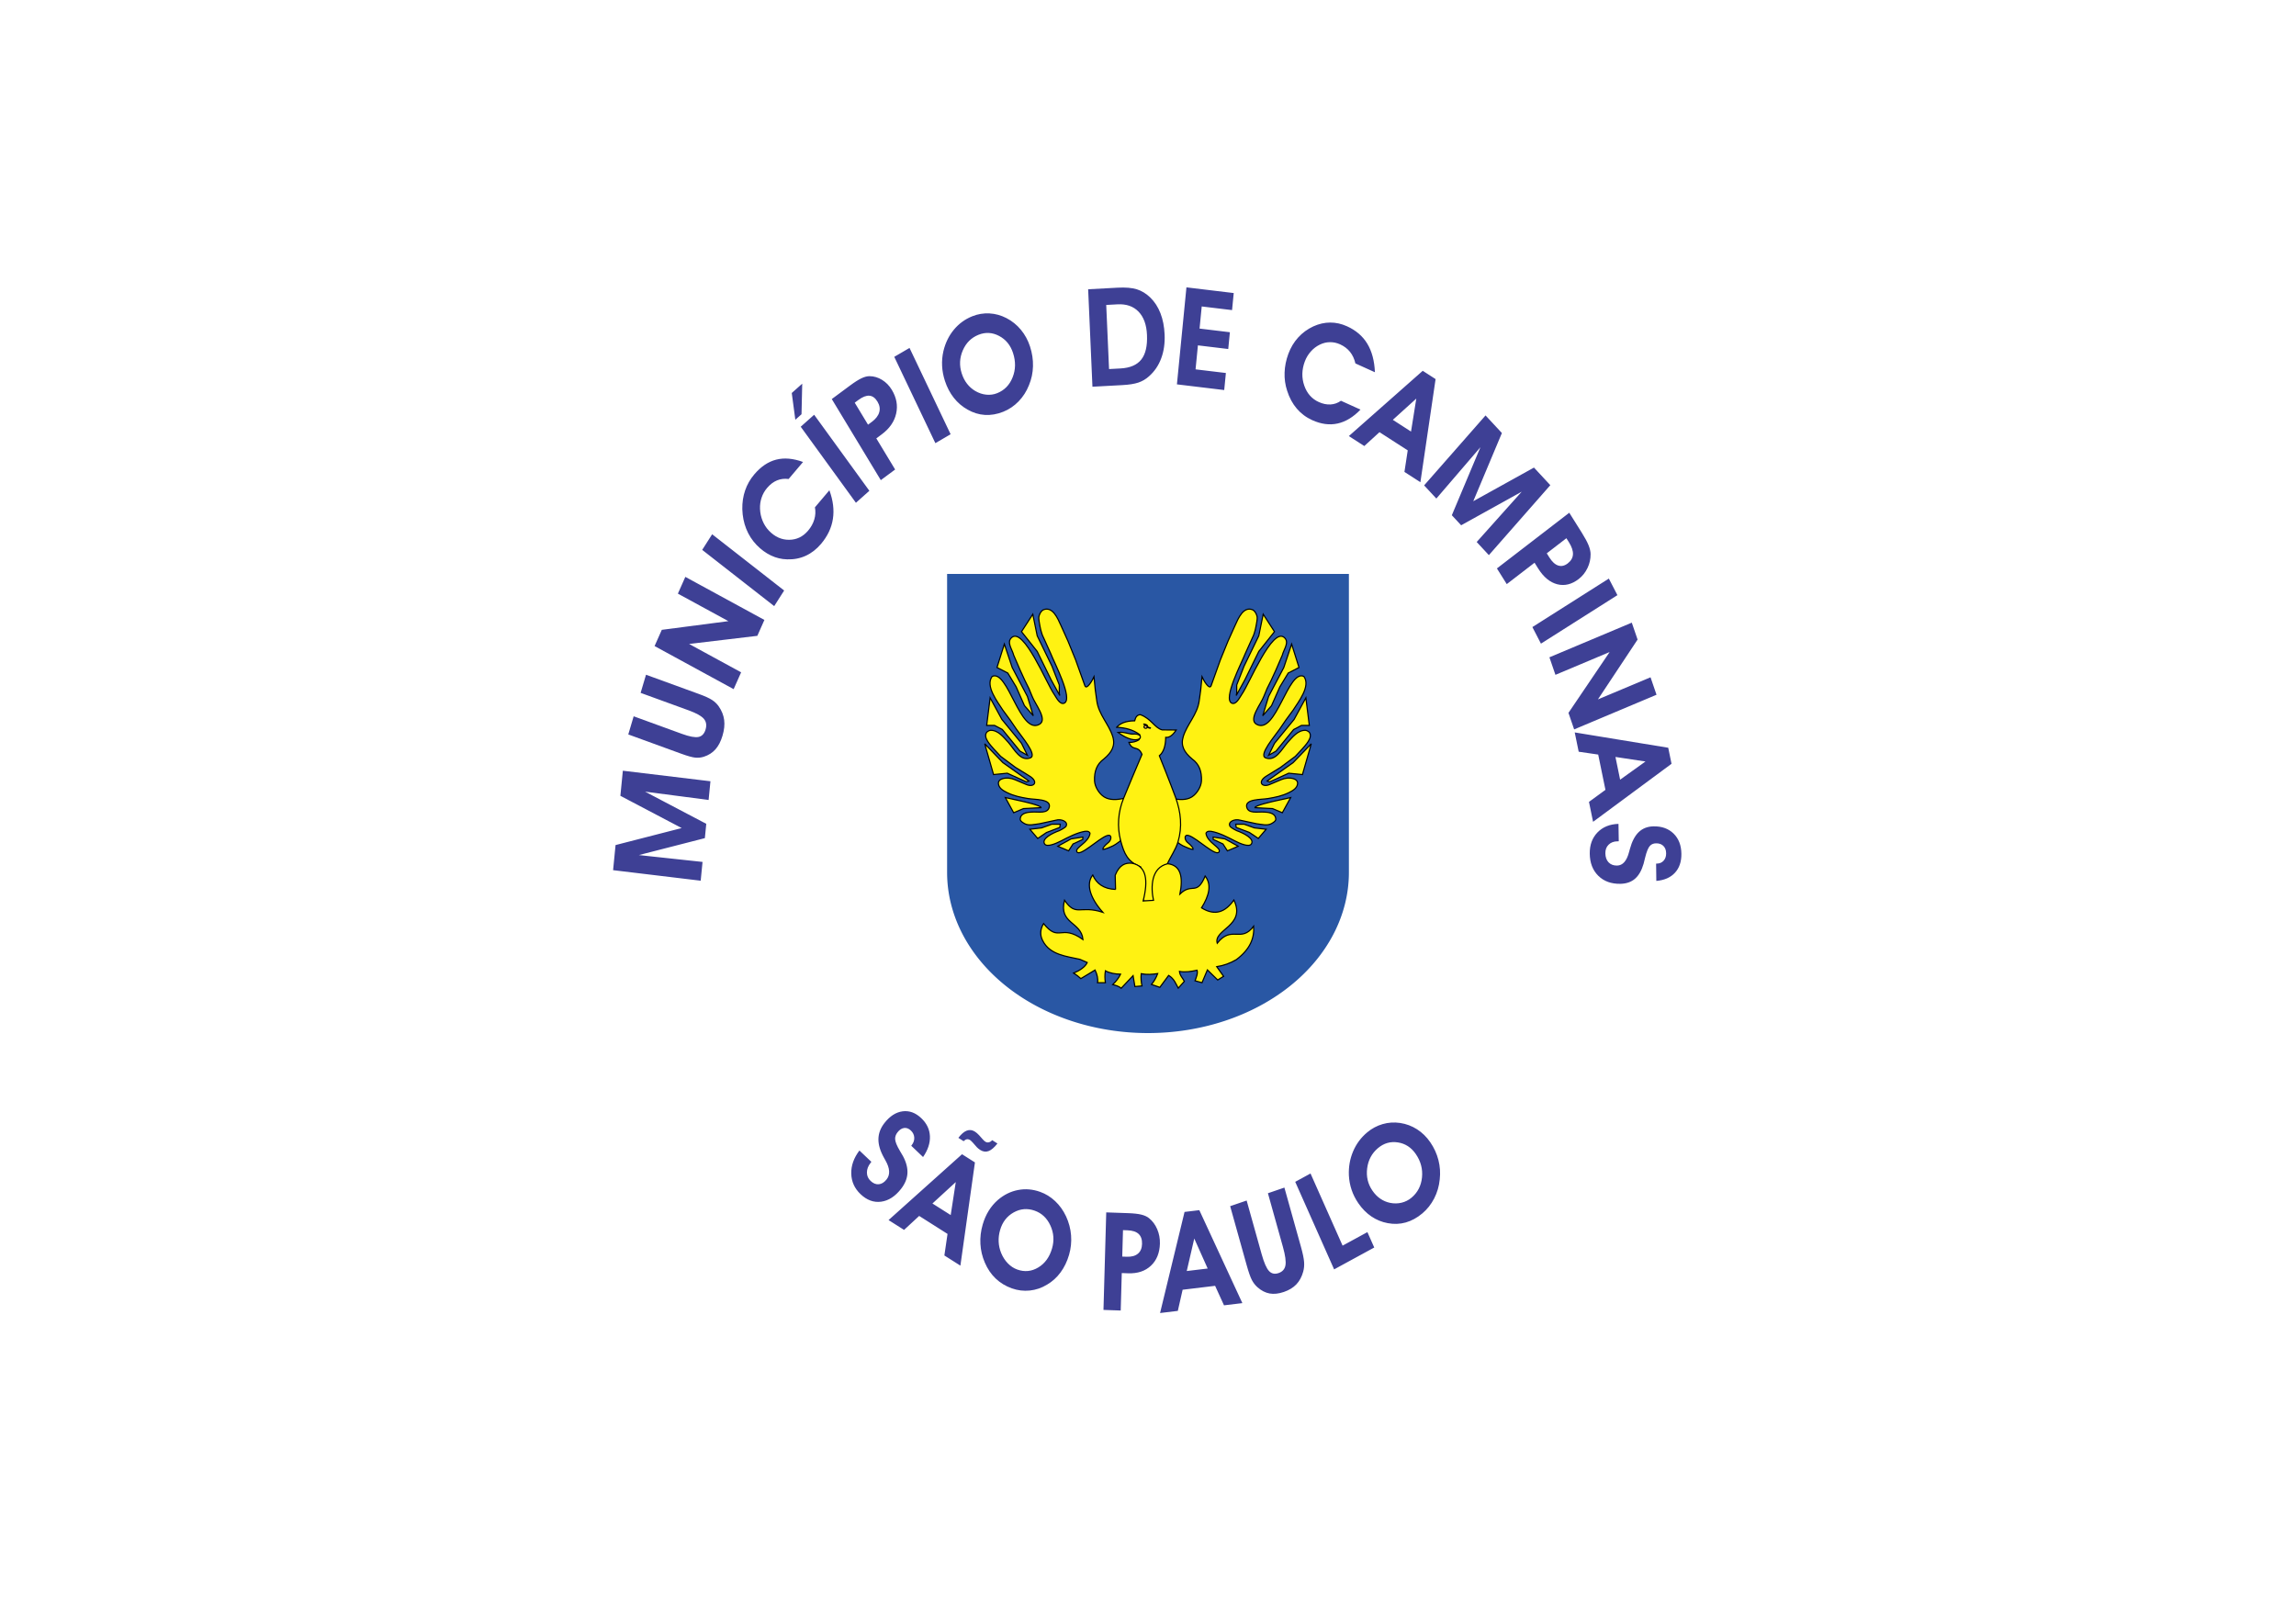 <svg height="700" viewBox="-1000 -700 2000 1400" width="1000" xmlns="http://www.w3.org/2000/svg" xmlns:xlink="http://www.w3.org/1999/xlink"><rect x="-1000" y="-700" width="2000" height="1400" fill="#808080" stroke="none"/><rect fill="#fff" height="100%" width="100%" x="-50%" y="-50%"/><path d="m-175-200h350v260a175 140 0 0 1 -350 0z" fill="#2957a4"/><g id="a"><path d="m-91.124-168.762c-1.233.576-2.501 2.157-3.113 3.628-.876 2.105-1.239 2.74-.546 6.819.858 5.044 1.613 9.625 3.827 13.896l6.325 14.04c2.768 7.297 19.565 39.07 11.7 42.973-4.009 1.722-7.137-5.407-8.903-7.877-6.296-8.802-26.406-58.618-36.924-49.289-4.66 4.133.472 10.114 1.812 15.462l5.606 12.974 4.121 8.959 3.462 6.95 2.805 6.797c2.566 6.844 13.736 20.236 6.429 24.405-16.975 9.686-27.431-48.046-41.211-41.705-6.264 8.393 4.719 22.126 9.397 29.5l6.263 8.496 5.603 8.186c4.025 5.834 18.093 22.062 12.197 24.712-8.692 3.542-13.885-6.935-19.284-13.283-4.222-4.578-8.918-10.77-15.495-10.656-1.142.062-2.244.674-3.136 1.389-4.225 4.648 3.601 12.115 6.103 15.137l5.769 6.177 12.857 9.578 12.032 7.414c8.447 5.048 4.277 10.423-2.487 7.567-3.292-1.39-9.875-4.169-9.875-4.169-3.617-1.527-7.382-1.96-10.878-.928-2.359.696-3.828 2.242-3.626 4.326.379 3.917 4.026 6.03 7.417 7.722 6.153 3.069 12.174 4.202 18.445 5.252 5.994 1.004 19.89.282 18.48 7.258-1.235 6.104-9.068 4.201-14.838 4.481-4.425.096-9.151 1.088-10.22 4.478-.152.812-.467 1.704-.164 2.472.497 1.26 1.838 2.029 2.967 2.779 4.179 2.671 9.031.957 13.684.464l14.339-3.09c4.462-1.387 11.11 1.232 8.737 5.407-1.497 1.727-5.769 3.706-5.769 3.706-6.29 2.252-15.704 6.998-12.857 11.584 1.883 3.035 9.557-.143 14.341-2.626 6.674-3.464 13.707-7.091 20.607-8.34 1.156-.065 2.449-.255 3.461.309.561.313 1.09.904 1.155 1.544-1.16 8.13-13.664 12.359-11.375 16.063 2.701 4.37 18.71-11.602 26.207-14.211 4.294-1.494 4.048 3.285 1.649 5.561-1.915 1.576-3.733 3.19-5.109 5.251v1.237l1.649-.308c1.656-.461 3.21-1.168 4.78-1.854 3.345-1.203 6.05-3.356 8.902-5.405 0 0-.491-10.093-.328-15.137.123-3.822.464-7.642.989-11.431.481-3.479 1.977-10.349 1.977-10.349-5.66 1.32-12.162 1.763-16.98-1.235-4.549-2.831-8.175-9.029-8.406-13.9-.393-8.269 1.926-14.737 8.078-19.152 6.977-5.84 10.223-11.621 7.746-19.617-3.368-10.77-12.209-19.082-13.846-30.891l-1.317-9.422-1.155-11.68c-1.598 3.487-6.395 11.611-7.911 7.818l-8.078-22.55-6.596-16.219-6.262-13.9c-2.819-6.258-7.223-16.717-15.224-13.55z" fill="#fff212" stroke="#000"/><path d="m-110.177-149.697 9.829-15.212 3.844 18.815 12.819 26.421 6.407 16.414v7.207l.426 2.001-7.69-14.012-11.962-24.42z" fill="#fff212" stroke="#000"/><path d="m-125.128-138.888 6.832 20.416 13.247 25.22 5.125 16.814-7.688-8.806-7.263-16.414-7.262-12.008-9.402-4.806z" fill="#fff212" stroke="#000"/><path d="m-137.521-92.05 10.254 18.815 17.09 20.818 5.128 10.409-6.411-3.602-15.378-18.816-6.835-3.604h-6.837z" fill="#fff212" stroke="#000"/><path d="m-142.218-52.017 7.688 26.82 11.962-1.201 16.663 7.606 2.139-.8-22.645-16.012z" fill="#fff212" stroke="#000"/><path d="m-124.277-5.178 7.264 13.21 8.545-3.602 15.382-.801c0-2.002-16.664-5.606-16.664-5.606l-14.526-3.201z" fill="#fff212" stroke="#000"/><path d="m-102.913 22.443 6.837 8.005 7.688-5.204 11.536-4.403.427-2.803h-7.261l-8.974 3.204z" fill="#fff212" stroke="#000"/><path d="m-78.561 37.255 9.4 4.003 3.845-6.003 8.544-4.004v-2.003l-10.253 1.603z" fill="#fff212" stroke="#000"/></g><use transform="scale(-1 1)" xlink:href="#a"/><g stroke="#000"><path d="m-27.292-66.429c2.994-3.319 7.677-5.539 15.676-5.615.793-3.354 2.255-5.22 4.971-5.329 9.574 3.517 12.313 11.493 18.983 13.237l12.227.109c-3.043 4.658-6.09 6.793-9.13 6.405-.138 6.943-1.573 12.674-5.555 16.013 0 0 9.722 24.09 14.194 36.454 4.599 12.716 5.905 25.601 2.052 38.58-2.035 6.853-6.506 12.856-9.413 19.444-4.463 10.114-11.735 32.802-11.735 32.802l-9.102-.673-2.233-29.727c-11.458-4.617-14.353-11.418-17.427-22.767-3.228-11.919-2.345-25.2 2.473-36.882 5.268-12.772 9.845-23.868 16.09-38.432-3.507-8.334-8.169-2.343-11.392-10.407 3.426.052 6.273-.75 8.545-2.138 1.247-1.557 1.531-3.113.856-4.669-5.828-4.365-12.713-6.006-20.081-6.405z" fill="#fff212"/><path d="m-28.254 74.876c-10.429-.448-16.61-5.073-19.887-12.557-6.386 8.143-1.766 20.7 8.838 32.491-20.076-6.579-23.195 4.299-33.435-10.545-5.274 20.636 14.669 18.647 16.102 34.257-19.596-13.996-20.675 2.962-34.341-13.919-2.791 4.75-3.402 9.634-.827 14.72 6.261 12.774 21.353 13.844 32.47 16.413l6.407 2.803c-1.742 3.854-6.543 7.029-11.864 9.207 2.284 1.434 4.389 3.034 6.309 4.805l12.392-7.481c1.964 4.198 2.674 7.892 2.133 11.084h6.837c-.471-3.324-.601-6.751 0-10.408 3.94 2.145 8.57 2.842 13.22 2.974-1.567 3.176-3.815 6.193-6.813 9.037 2.701.601 6.119 1.907 7.375 3.178l10.337-10.968 1.59 9.493 6.176-.526c-.703-3.171-1.069-6.798-.694-10.637 4.698.943 9.665.605 14.366-.126-1.261 3.488-3.063 6.64-5.394 9.459l7.263 2.528 7.689-10.409c4.798 2.846 6.416 7.599 8.352 11.115l5.322-5.91c-1.426-2.895-3.922-5.034-4.272-8.682 5.157.924 10.218.058 15.377-1.029.724 3.103-.724 6.08-1.792 9.185l6.069 1.68 4.698-11.163 8.97 8.807 5.128-3.203-5.982-8.407c5.864-.902 11.582-2.882 17.088-6.13 12.172-9.143 15.794-18.952 15.087-29.098-11.119 14.865-19.152-1.187-31.748 14.811-3.474-12.04 25.38-15.158 14.528-37.63-7.294 10.317-16.256 14.251-28.2 6.804 6.73-10.754 8.965-20.3 3.176-27.7-7.46 17.799-11.296 5.308-21.974 15.692 2.922-15.035.705-25.129-10.678-26.421-14.605 3.383-14.819 20.486-12.367 31.877l-8.996.548c4.547-18.086 2.924-30.513-9.698-32.844-5.792-.613-11.016 1.357-14.658 10.469l.321 12.358z" fill="#fff212"/><path d="m-26.145-61.944c6.413-.669 9.931 2.086 14.525 1.359 10.685.306 3.626 12.144-14.525-1.359z" fill="#fff212"/><path d="m-2-68.009c.821 0 1.487.562 1.487 1.25 0 .692-.666 1.256-1.487 1.256-.823 0-1.5-.563-1.5-1.256 0-.693.667-1.256 1.5-1.256z" fill="#ffce6c"/></g><path d="m-3.375-69.75c-.353-.072-.711.145-.812.5-.124.386.171.816.562.875.227.047.463.069.688.125.466.122.916.278 1.312.562.267.175.281.535.375.812.131.441.431.807.812 1.062.665.434 1.481.608 2.25.75.355.063.721-.203.812-.562.12-.39-.168-.765-.562-.812-.545-.098-1.141-.214-1.625-.5-.24-.123-.241-.394-.312-.625-.126-.468-.42-.899-.812-1.188-.781-.569-1.757-.812-2.688-1z"/><path d="m-388.035 50.897-1.609 16.362-76.305-9.182 2.147-21.869 57.608-14.813-53.402-28.091 2.148-21.868 76.304 9.182-1.597 16.303-55.343-7.24 53.302 28.019-1.225 12.479-57.496 14.747 55.467 5.972zm-64.682-111.065 4.688-15.806 42.069 15.319c6.58 2.394 11.372 3.28 14.393 2.68 3.001-.609 5.063-2.77 6.171-6.498 1.106-3.729.604-6.828-1.485-9.289-2.108-2.466-6.441-4.903-13.019-7.302l-42.067-15.315 4.693-15.804 46.285 16.853c5.128 1.867 8.897 3.595 11.274 5.154 2.395 1.565 4.32 3.439 5.831 5.624 2.587 3.733 4.147 7.657 4.684 11.776.534 4.136.057 8.682-1.427 13.678-1.482 4.996-3.539 8.97-6.181 11.95-2.643 2.959-5.999 5.092-10.081 6.396-2.389.769-4.856 1.044-7.453.79-2.594-.253-6.619-1.362-12.092-3.351l-46.283-16.855zm98.29-54.113-6.513 14.66-68.868-37.531 6.285-14.14 58.006-7.565-43.995-23.972 6.491-14.607 68.87 37.528-6.15 13.839-59.439 7.094 45.312 24.693zm28.819-57.679-62.718-48.997 8.661-13.595 62.717 48.998-8.66 13.593zm25.126-125.563-12.562 14.818c-3.641-.481-7.03-.069-10.159 1.239-3.135 1.306-6.013 3.509-8.639 6.602-2.118 2.499-3.704 5.302-4.747 8.424-1.07 3.125-1.514 6.386-1.376 9.803.141 3.592.874 7.062 2.241 10.369 1.365 3.306 3.203 6.175 5.539 8.604 5.124 5.333 10.965 7.962 17.534 7.931 6.566-.033 12.085-2.689 16.561-7.976 2.577-3.038 4.383-6.299 5.415-9.787 1.035-3.491 1.202-7.006.541-10.535l12.588-14.847c3.266 8.837 4.278 17.163 3.061 24.97-1.214 7.811-4.675 15.065-10.354 21.762-3.94 4.648-8.387 8.085-13.341 10.345-4.951 2.259-10.319 3.288-16.149 3.098-4.88-.099-9.583-1.217-14.1-3.371-4.518-2.127-8.699-5.194-12.544-9.19-3.896-4.055-6.892-8.728-9.004-14.01-2.093-5.27-3.239-10.996-3.413-17.163-.111-5.778.702-11.217 2.453-16.313 1.741-5.106 4.407-9.768 7.99-13.99 5.752-6.785 12.124-11.067 19.127-12.835 6.987-1.774 14.768-1.089 23.336 2.052zm46.059 35.526-48.093-66.247 11.707-10.424 48.096 66.247zm-52.782-72.325-3.112-23.303 9.115-8.117-.617 26.626-5.386 4.794zm63.326 4.296 3.291-2.437c3.467-2.571 5.642-5.386 6.485-8.432.853-3.031.337-6.102-1.546-9.214-1.926-3.198-4.267-4.917-7.01-5.16-2.746-.244-5.952 1.011-9.601 3.713l-3.202 2.373 11.583 19.156zm23.61 39.06-12.485 9.255-42.697-70.635 15.861-11.761c4.023-2.983 7.357-5.095 9.965-6.333 2.61-1.235 4.961-1.857 7.051-1.841 3.806.027 7.455 1.087 10.902 3.208 3.47 2.127 6.309 5.032 8.532 8.709 4.084 6.756 5.343 13.668 3.757 20.688-1.591 7.033-5.797 13.075-12.632 18.139l-4.65 3.45 16.396 27.12zm35.043-22.969-35.797-75.191 13.29-7.759 35.794 75.193-13.287 7.757zm22.975-60.717c1.119 3.452 2.67 6.456 4.665 9.006 1.981 2.557 4.387 4.667 7.199 6.319 3.083 1.778 6.275 2.836 9.559 3.159 3.275.325 6.426-.107 9.42-1.3 6.335-2.526 10.824-7.131 13.483-13.826 2.668-6.677 2.781-13.732.364-21.175-2.218-6.823-6.259-11.777-12.141-14.875-5.885-3.097-11.844-3.433-17.904-1.017-6.314 2.519-10.882 7.052-13.726 13.607-2.839 6.553-3.145 13.26-.92 20.101zm-14.653 6.458c-1.426-4.388-2.25-8.738-2.45-13.064-.216-4.318.167-8.602 1.14-12.843 1.703-7.182 4.748-13.393 9.113-18.671 4.365-5.275 9.745-9.201 16.127-11.742 4.792-1.915 9.748-2.722 14.864-2.454 5.119.268 10.058 1.645 14.816 4.091 4.9 2.554 9.1 5.942 12.598 10.181 3.496 4.218 6.149 9.091 7.936 14.584 1.853 5.696 2.725 11.428 2.572 17.142-.128 5.724-1.29 11.209-3.467 16.459-2.146 5.453-5.183 10.176-9.089 14.216-3.896 4.009-8.369 7.02-13.397 9.025-5.381 2.147-10.689 3.053-15.914 2.744-5.212-.313-10.247-1.866-15.125-4.643-4.657-2.613-8.659-6.037-11.981-10.259-3.344-4.238-5.921-9.159-7.743-14.765zm152.993-10.829c8.301-.45 14.333-3.028 18.067-7.762 3.739-4.711 5.38-11.884 4.957-21.492-.389-8.816-2.848-15.567-7.358-20.232-4.511-4.659-10.641-6.783-18.351-6.366l-9.794.531 2.464 55.863 10.015-.541zm1.577 14.517-26.06 1.411-3.744-84.904 25.641-1.384c6.954-.378 12.543.097 16.8 1.423 4.238 1.328 8.147 3.726 11.719 7.205 3.784 3.686 6.723 8.233 8.837 13.665 2.094 5.414 3.305 11.572 3.609 18.457.335 7.684-.656 14.637-2.993 20.87-2.314 6.23-5.868 11.428-10.656 15.639-2.7 2.44-5.773 4.24-9.202 5.406-3.442 1.162-8.074 1.894-13.951 2.211zm88.715 4.307-41.194-4.957 8.294-84.506 41.19 4.958-1.457 14.856-26.418-3.178-1.892 19.274 26.42 3.178-1.435 14.618-26.415-3.178-2.053 20.897 26.419 3.181-1.457 14.856zm131.269-15.511-16.989-7.681c-.904-3.938-2.463-7.293-4.685-10.062-2.226-2.77-5.114-4.958-8.663-6.561-2.861-1.294-5.798-1.93-8.803-1.889-3.017.012-5.922.72-8.758 2.087-2.976 1.431-5.637 3.435-7.936 6.035-2.301 2.596-4.058 5.523-5.269 8.809-2.659 7.213-2.78 14.192-.403 20.972 2.379 6.78 6.596 11.528 12.661 14.269 3.48 1.574 6.878 2.267 10.188 2.086 3.315-.183 6.338-1.268 9.074-3.217l17.028 7.696c-6.281 6.546-12.933 10.572-19.951 12.116-7.024 1.539-14.374.562-22.058-2.91-5.329-2.405-9.824-5.774-13.498-10.082-3.68-4.311-6.474-9.49-8.404-15.592-1.663-5.076-2.409-10.341-2.211-15.783.177-5.432 1.265-10.855 3.256-16.263 2.016-5.481 4.883-10.253 8.583-14.327 3.692-4.056 8.109-7.291 13.242-9.681 4.828-2.187 9.709-3.296 14.628-3.311 4.932-.031 9.817 1.055 14.665 3.247 7.779 3.519 13.669 8.569 17.668 15.174 4.004 6.588 6.215 14.883 6.633 24.868zm31.459 51.678 4.594-28.714-20.44 18.502 15.846 10.212zm-27.473.529-13.237 12.082-13.449-8.672 64.361-56.867 11.194 7.219-13.228 89.822-13.903-8.959 2.865-18.767-24.604-15.859zm49.533 57.835-10.654-11.473 53.51-60.939 14.242 15.334-24.931 59.4 52.87-29.309 14.236 15.334-53.511 60.938-10.612-11.431 39.222-43.836-52.754 29.261-8.127-8.752 24.905-59.254-38.395 44.726zm96.186 47.717 2.259 3.6c2.382 3.797 4.957 6.155 7.723 7.036 2.752.894 5.516.269 8.291-1.87 2.854-2.193 4.364-4.812 4.539-7.856.169-3.044-1.015-6.573-3.52-10.565l-2.2-3.501-17.093 13.155zm-34.851 26.825-8.577-13.661 63.027-48.513 10.898 17.36c2.764 4.402 4.726 8.055 5.888 10.923 1.166 2.865 1.765 5.463 1.791 7.773.04 4.218-.852 8.278-2.709 12.132-1.859 3.876-4.434 7.072-7.71 9.596-6.03 4.641-12.246 6.152-18.618 4.526-6.372-1.643-11.904-6.195-16.598-13.675l-3.19-5.088-24.201 18.626zm22.312 37.424 66.609-42.243 7.463 14.437-66.605 42.242-7.468-14.435zm20.082 41.613-5.243-15.275 71.757-30.183 5.053 14.731-34.567 52.141 45.834-19.279 5.223 15.215-71.753 30.186-4.944-14.419 35.848-52.976-47.206 19.86zm56.346 91.348 22.097-15.856-26.159-3.944 4.062 19.8zm-19.085-21.888-17.003-2.482-3.449-16.811 81.448 13.347 2.869 13.99-68.341 50.544-3.566-17.372 14.348-10.475-6.306-30.742zm17.66 60.371.242 15.18-1.11.021c-3.223.047-5.803 1.022-7.722 2.927-1.938 1.885-2.878 4.388-2.837 7.495.039 3.346.974 5.986 2.816 7.909 1.824 1.905 4.299 2.845 7.395 2.797 4.949-.076 8.445-4.061 10.485-11.962.272-.997.498-1.82.65-2.4 1.787-6.643 4.374-11.584 7.753-14.826 3.392-3.241 7.711-4.902 12.946-4.981 7.196-.11 12.998 2.008 17.424 6.346 4.413 4.356 6.664 10.199 6.756 17.55.085 6.894-1.788 12.404-5.624 16.548-3.815 4.146-9.22 6.52-16.209 7.084l-.189-15.063.627-.009c2.467-.038 4.434-.883 5.922-2.544 1.492-1.656 2.222-3.797 2.186-6.449-.035-2.728-.835-4.847-2.402-6.397-1.566-1.552-3.682-2.316-6.343-2.276-1.133.017-2.121.194-2.98.546-.86.333-1.625.86-2.32 1.571-1.561 1.635-2.976 5.065-4.26 10.347-.53 2.341-.973 4.14-1.354 5.401-1.707 5.865-4.225 10.208-7.535 13.05-3.295 2.822-7.558 4.282-12.757 4.359-7.899.123-14.28-2.209-19.147-6.994-4.864-4.788-7.336-11.225-7.441-19.274-.096-7.59 2.152-13.743 6.73-18.498 4.569-4.731 10.674-7.219 18.3-7.456z" fill="#3e4095"/><path d="m-251.377 302.307 10.416 9.878-.73.935c-2.106 2.7-3.156 5.484-3.146 8.336-.015 2.856 1.051 5.296 3.178 7.326 2.287 2.187 4.689 3.169 7.207 2.92 2.494-.249 4.778-1.674 6.801-4.271 3.23-4.147 2.863-9.683-1.116-16.622-.494-.891-.899-1.62-1.189-2.134-3.299-5.891-4.922-11.314-4.865-16.26.064-4.964 1.808-9.64 5.231-14.029 4.698-6.035 9.989-9.43 15.853-10.215 5.867-.762 11.31 1.251 16.336 6.057 4.711 4.501 7.188 9.713 7.442 15.64.263 5.913-1.722 11.968-5.979 18.13l-10.298-9.84.411-.53c1.61-2.067 2.346-4.258 2.215-6.594-.132-2.332-1.09-4.359-2.906-6.092-1.865-1.785-3.827-2.528-5.915-2.257-2.085.267-4.007 1.508-5.746 3.743-.739.952-1.278 1.884-1.609 2.831-.353.933-.502 1.918-.483 2.961.07 2.382 1.444 5.831 4.157 10.398 1.234 1.991 2.151 3.555 2.752 4.707 2.826 5.308 4.085 10.279 3.806 14.907-.281 4.602-2.124 9.102-5.522 13.461-5.16 6.621-10.972 10.356-17.435 11.209-6.462.85-12.452-1.374-17.957-6.635-5.184-4.958-7.853-10.9-8.019-17.851-.165-6.927 2.21-13.632 7.11-20.107zm79.519 56.25 4.416-28.744-20.328 18.655 15.912 10.089zm-27.467.744-13.161 12.182-13.504-8.564 63.997-57.366 11.242 7.131-12.665 89.922-13.957-8.854 2.751-18.784-24.703-15.667zm68.172-63.098c-2.743 3.496-5.313 5.702-7.726 6.604-2.409.886-4.834.561-7.271-.983-.576-.366-1.122-.757-1.613-1.163-.497-.405-.945-.828-1.333-1.234l-3.217-3.646c-.074-.094-.168-.198-.275-.311-1.091-1.176-1.869-1.922-2.32-2.21-.998-.632-1.968-.879-2.894-.735-.931.149-1.859.704-2.809 1.662l-4.576-2.9c2.526-3.331 4.982-5.427 7.364-6.305 2.391-.893 4.747-.595 7.102.899.546.347 1.111.78 1.7 1.285.588.51 1.202 1.084 1.827 1.76l3.422 3.846c.53.541.921.947 1.222 1.208.286.249.589.465.9.664.953.604 1.942.775 3.002.528 1.063-.248 2.03-.876 2.917-1.871l4.577 2.902zm2.332 75.356c-1.012 3.49-1.436 6.915-1.261 10.283.157 3.365.905 6.664 2.224 9.874 1.46 3.493 3.406 6.487 5.828 8.96 2.424 2.471 5.154 4.259 8.184 5.337 6.41 2.277 12.5 1.661 18.3-1.845 5.79-3.488 9.769-9 11.954-16.531 2.001-6.904 1.532-13.561-1.427-19.99-2.954-6.429-7.491-10.722-13.622-12.902-6.392-2.274-12.511-1.769-18.372 1.505-5.864 3.274-9.797 8.382-11.807 15.309zm-15.164-4.786c1.289-4.442 3.034-8.445 5.255-12.008 2.207-3.566 4.874-6.699 7.981-9.405 5.306-4.539 11.144-7.402 17.509-8.632 6.366-1.234 12.789-.709 19.247 1.59 4.85 1.724 9.222 4.428 13.126 8.102 3.906 3.665 7.063 8.096 9.484 13.245 2.478 5.339 3.935 10.858 4.376 16.583.443 5.705-.137 11.359-1.748 16.916-1.672 5.765-4.142 10.897-7.406 15.322-3.26 4.449-7.201 8.006-11.817 10.7-4.706 2.867-9.711 4.561-15.033 5.117-5.296.543-10.496-.09-15.586-1.899-5.446-1.935-10.154-4.802-14.12-8.582-3.956-3.768-7.089-8.398-9.43-13.897-2.249-5.216-3.531-10.63-3.836-16.223-.318-5.617.352-11.257 1.998-16.929zm121.546 27.951 3.954.138c4.175.144 7.42-.737 9.709-2.672 2.287-1.916 3.482-4.743 3.588-8.489.11-3.842-.889-6.748-2.991-8.713-2.102-1.968-5.373-3.019-9.757-3.172l-3.85-.131-.653 23.039zm-1.333 46.982-15.017-.526 2.409-84.958 19.082.664c4.839.167 8.657.601 11.431 1.274 2.769.676 5.013 1.689 6.699 3.046 3.082 2.476 5.493 5.691 7.179 9.64 1.707 3.963 2.485 8.159 2.362 12.579-.231 8.128-2.843 14.555-7.82 19.245-4.993 4.693-11.587 6.893-19.806 6.611l-5.595-.197-.925 32.622zm75.755-36.579-11.685-26.133-6.543 28.323 18.228-2.19zm-21.824 18.481-4.185 18.422-15.469 1.86 21.329-88.069 12.876-1.548 37.486 80.992-15.992 1.925-7.747-16.99-28.299 3.409zm41.418-72.802 14.352-4.923 13.094 46.846c2.049 7.328 4.174 12.169 6.366 14.545 2.184 2.361 4.972 2.972 8.359 1.809 3.385-1.163 5.374-3.407 5.978-6.723.592-3.332-.124-8.656-2.174-15.985l-13.09-46.844 14.348-4.92 14.408 51.547c1.598 5.711 2.507 10.111 2.74 13.161.236 3.07-.033 5.894-.764 8.523-1.247 4.495-3.229 8.18-5.952 11.052-2.735 2.876-6.359 5.08-10.896 6.637-4.539 1.553-8.649 2.002-12.377 1.341-3.71-.665-7.225-2.464-10.547-5.393-1.946-1.713-3.581-3.78-4.899-6.272-1.317-2.487-2.833-6.767-4.534-12.856l-14.411-51.544zm125.497 36.017-34.95 19.047-33.888-76.271 13.335-7.267 27.93 62.861 21.615-11.777 5.959 13.408zm-1.606-49.586c2.001 2.921 4.287 5.274 6.88 7.043 2.58 1.787 5.448 3.006 8.578 3.65 3.422.676 6.754.625 9.969-.15 3.221-.778 6.107-2.232 8.643-4.363 5.362-4.506 8.4-10.39 9.135-17.66.739-7.253-1.054-14.024-5.372-20.323-3.964-5.78-9.154-9.169-15.604-10.173-6.452-1.009-12.229.646-17.362 4.957-5.34 4.494-8.479 10.334-9.419 17.529-.943 7.195.578 13.698 4.552 19.491zm-12.24 11.014c-2.544-3.716-4.506-7.594-5.869-11.656-1.37-4.049-2.16-8.264-2.379-12.633-.313-7.416.918-14.353 3.656-20.832 2.743-6.485 6.814-12.008 12.22-16.55 4.054-3.411 8.565-5.826 13.517-7.264 4.959-1.44 10.045-1.759 15.242-1.002 5.369.811 10.287 2.656 14.774 5.539 4.473 2.869 8.324 6.639 11.509 11.288 3.306 4.827 5.682 10.006 7.087 15.51 1.422 5.504 1.794 11.124 1.136 16.852-.574 5.915-2.196 11.428-4.834 16.574-2.637 5.119-6.091 9.472-10.348 13.052-4.556 3.828-9.377 6.451-14.445 7.889-5.056 1.422-10.284 1.611-15.687.58-5.152-.952-9.889-2.896-14.206-5.825-4.332-2.934-8.12-6.776-11.372-11.523z" fill="#3e4095"/></svg>